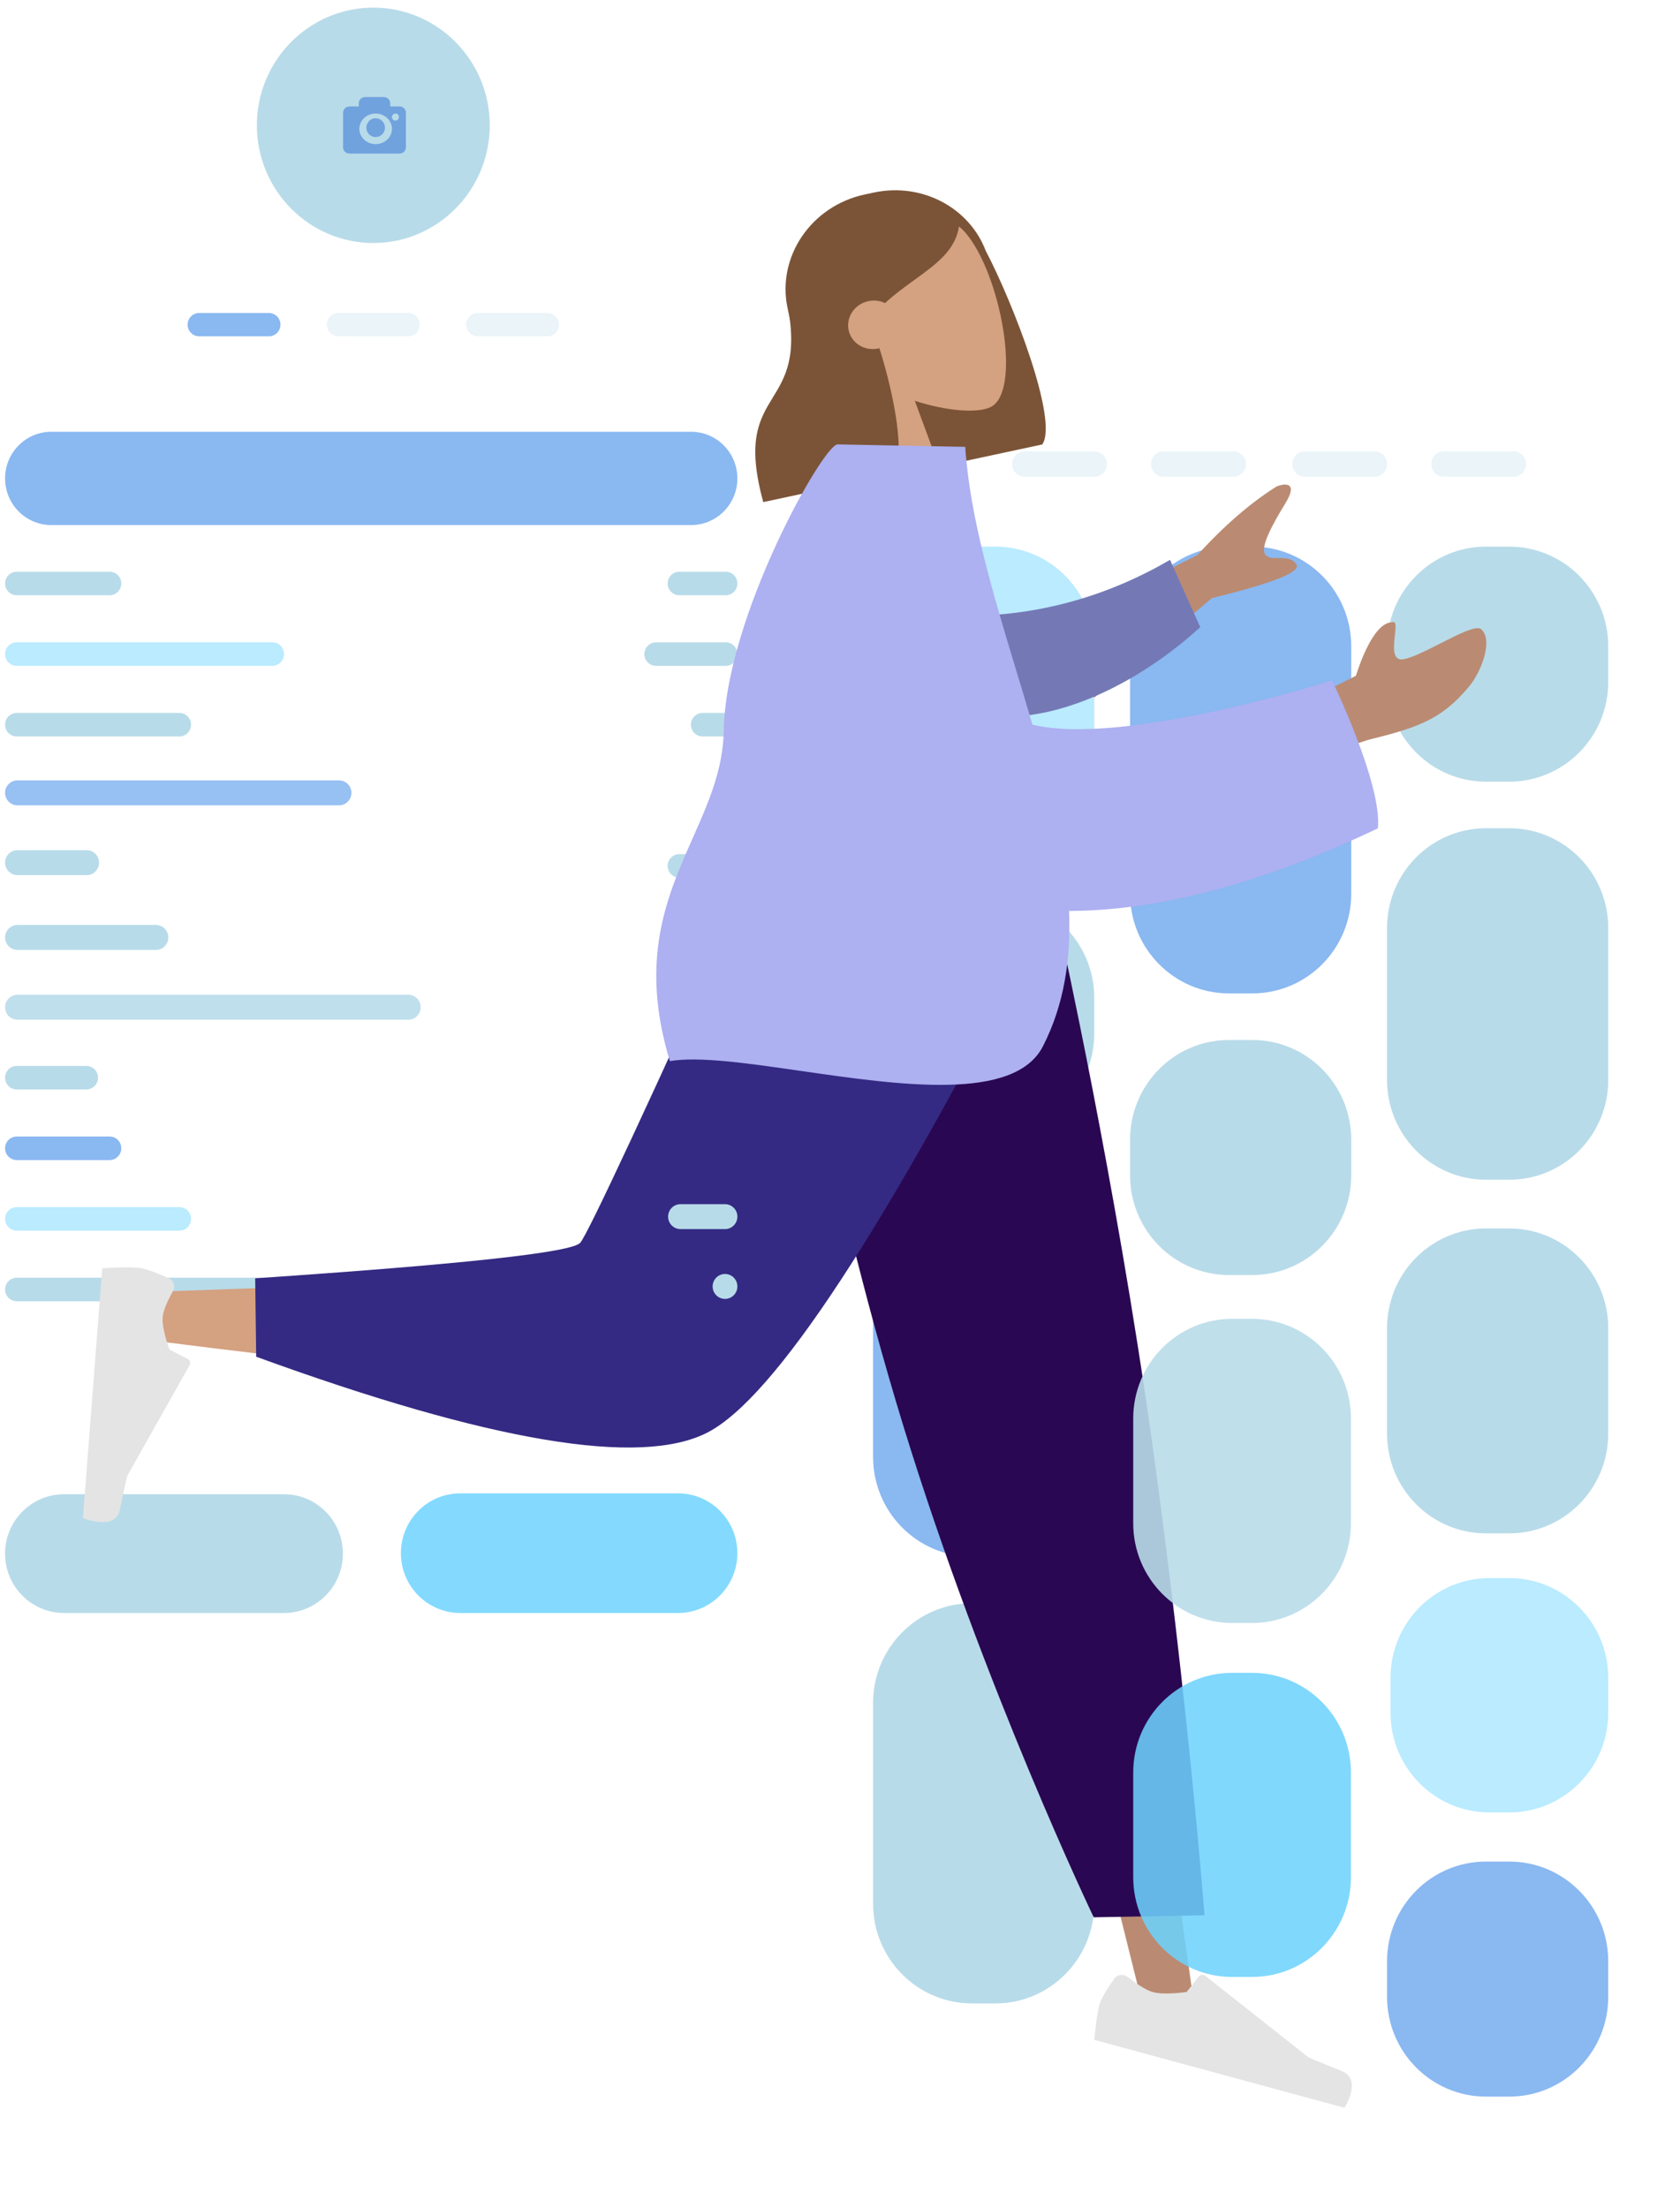 <svg width="188" height="247" viewBox="0 0 188 247" fill="none" xmlns="http://www.w3.org/2000/svg">
<g clip-path="url(#clip0_374_1454)">
<path d="M111.379 61.156H108.776C102.66 61.156 97.702 66.151 97.702 72.312V84.114C97.702 90.275 102.66 95.27 108.776 95.27H111.379C117.495 95.27 122.453 90.275 122.453 84.114V72.312C122.453 66.151 117.495 61.156 111.379 61.156Z" fill="#BAEBFF"/>
<path d="M111.379 179.371H108.776C102.66 179.371 97.702 184.365 97.702 190.527V212.989C97.702 219.151 102.66 224.145 108.776 224.145H111.379C117.495 224.145 122.453 219.151 122.453 212.989V190.527C122.453 184.365 117.495 179.371 111.379 179.371Z" fill="#B8DBE9"/>
<path d="M168.895 137.439H166.292C160.176 137.439 155.218 142.434 155.218 148.595V160.397C155.218 166.559 160.176 171.553 166.292 171.553H168.895C175.011 171.553 179.969 166.559 179.969 160.397V148.595C179.969 142.434 175.011 137.439 168.895 137.439Z" fill="#B8DBE9"/>
<path d="M140.137 61.156H137.534C131.418 61.156 126.46 66.151 126.46 72.312V99.987C126.46 106.148 131.418 111.143 137.534 111.143H140.137C146.253 111.143 151.211 106.148 151.211 99.987V72.312C151.211 66.151 146.253 61.156 140.137 61.156Z" fill="#8AB8F1"/>
<path d="M168.895 92.664H166.292C160.176 92.664 155.218 97.659 155.218 103.82V120.834C155.218 126.995 160.176 131.99 166.292 131.99H168.895C175.011 131.99 179.969 126.995 179.969 120.834V103.82C179.969 97.659 175.011 92.664 168.895 92.664Z" fill="#B8DBE9"/>
<path d="M140.137 116.354H137.534C131.418 116.354 126.46 121.349 126.46 127.51V131.495C126.46 137.656 131.418 142.651 137.534 142.651H140.137C146.253 142.651 151.211 137.656 151.211 131.495V127.51C151.211 121.349 146.253 116.354 140.137 116.354Z" fill="#B8DBE9"/>
<path d="M168.895 61.156H166.292C160.176 61.156 155.218 66.151 155.218 72.312V76.296C155.218 82.458 160.176 87.453 166.292 87.453H168.895C175.011 87.453 179.969 82.458 179.969 76.296V72.312C179.969 66.151 175.011 61.156 168.895 61.156Z" fill="#B8DBE9"/>
<path d="M111.379 132.227H108.776C102.66 132.227 97.702 137.222 97.702 143.383V163.003C97.702 169.164 102.66 174.159 108.776 174.159H111.379C117.495 174.159 122.453 169.164 122.453 163.003V143.383C122.453 137.222 117.495 132.227 111.379 132.227Z" fill="#8AB8F1"/>
<path d="M111.379 100.482H108.776C102.66 100.482 97.702 105.477 97.702 111.638V115.623C97.702 121.784 102.66 126.779 108.776 126.779H111.379C117.495 126.779 122.453 121.784 122.453 115.623V111.638C122.453 105.477 117.495 100.482 111.379 100.482Z" fill="#B8DBE9"/>
<path d="M168.895 208.272H166.292C160.176 208.272 155.218 213.267 155.218 219.428V223.413C155.218 229.574 160.176 234.569 166.292 234.569H168.895C175.011 234.569 179.969 229.574 179.969 223.413V219.428C179.969 213.267 175.011 208.272 168.895 208.272Z" fill="#8AB8F1"/>
<path fill-rule="evenodd" clip-rule="evenodd" d="M97.466 51.917C97.466 51.132 98.098 50.496 98.877 50.496H106.663C107.442 50.496 108.074 51.132 108.074 51.917C108.074 52.702 107.442 53.339 106.663 53.339H98.877C98.098 53.339 97.466 52.702 97.466 51.917Z" fill="#B8DBE9"/>
<path opacity="0.3" fill-rule="evenodd" clip-rule="evenodd" d="M113.26 51.917C113.26 51.132 113.891 50.496 114.67 50.496H122.456C123.235 50.496 123.867 51.132 123.867 51.917C123.867 52.702 123.235 53.339 122.456 53.339H114.67C113.891 53.339 113.26 52.702 113.26 51.917Z" fill="#B8DBE9"/>
<path opacity="0.3" fill-rule="evenodd" clip-rule="evenodd" d="M128.817 51.917C128.817 51.132 129.449 50.496 130.228 50.496H138.014C138.793 50.496 139.425 51.132 139.425 51.917C139.425 52.702 138.793 53.339 138.014 53.339H130.228C129.449 53.339 128.817 52.702 128.817 51.917Z" fill="#B8DBE9"/>
<path opacity="0.3" fill-rule="evenodd" clip-rule="evenodd" d="M144.611 51.917C144.611 51.132 145.243 50.496 146.022 50.496H153.807C154.586 50.496 155.218 51.132 155.218 51.917C155.218 52.702 154.586 53.339 153.807 53.339H146.022C145.243 53.339 144.611 52.702 144.611 51.917Z" fill="#B8DBE9"/>
<path opacity="0.3" fill-rule="evenodd" clip-rule="evenodd" d="M160.168 51.917C160.168 51.132 160.8 50.496 161.579 50.496H169.365C170.144 50.496 170.776 51.132 170.776 51.917C170.776 52.702 170.144 53.339 169.365 53.339H161.579C160.8 53.339 160.168 52.702 160.168 51.917Z" fill="#B8DBE9"/>
<path fill-rule="evenodd" clip-rule="evenodd" d="M28.744 14.02C28.744 6.769 34.579 0.852 41.776 0.852C48.973 0.852 54.808 6.769 54.808 14.02C54.808 21.27 48.973 27.188 41.776 27.188C34.579 27.188 28.744 21.27 28.744 14.02Z" fill="#B8DBE9"/>
<path fill-rule="evenodd" clip-rule="evenodd" d="M40.147 11.562C40.147 11.174 40.462 10.859 40.851 10.859H42.962C43.351 10.859 43.666 11.174 43.666 11.562V11.913H44.721C45.11 11.913 45.425 12.227 45.425 12.615V16.478C45.425 16.866 45.11 17.18 44.721 17.18H39.092C38.702 17.18 38.388 16.866 38.388 16.478V12.615C38.388 12.227 38.702 11.913 39.092 11.913H40.147V11.562ZM43.861 14.415C43.861 13.471 43.043 12.703 42.037 12.703C41.031 12.703 40.212 13.471 40.212 14.415C40.212 15.359 41.031 16.127 42.037 16.127C43.043 16.127 43.861 15.359 43.861 14.415ZM44.252 12.703C44.468 12.703 44.643 12.88 44.643 13.098C44.643 13.316 44.468 13.493 44.252 13.493C44.036 13.493 43.861 13.316 43.861 13.098C43.861 12.88 44.036 12.703 44.252 12.703ZM40.994 14.283C40.994 13.701 41.461 13.23 42.037 13.23C42.613 13.23 43.079 13.701 43.079 14.283C43.079 14.865 42.613 15.337 42.037 15.337C41.461 15.337 40.994 14.865 40.994 14.283Z" fill="#70A2DE"/>
<path fill-rule="evenodd" clip-rule="evenodd" d="M20.995 36.323C20.995 35.602 21.575 35.018 22.291 35.018H30.09C30.806 35.018 31.386 35.602 31.386 36.323C31.386 37.044 30.806 37.627 30.09 37.627H22.291C21.575 37.627 20.995 37.044 20.995 36.323Z" fill="#8AB8F1"/>
<path opacity="0.3" fill-rule="evenodd" clip-rule="evenodd" d="M36.581 36.323C36.581 35.602 37.161 35.018 37.876 35.018H45.676C46.391 35.018 46.971 35.602 46.971 36.323C46.971 37.044 46.391 37.627 45.676 37.627H37.876C37.161 37.627 36.581 37.044 36.581 36.323Z" fill="#B8DBE9"/>
<path opacity="0.3" fill-rule="evenodd" clip-rule="evenodd" d="M52.166 36.323C52.166 35.602 52.747 35.018 53.462 35.018H61.262C61.977 35.018 62.557 35.602 62.557 36.323C62.557 37.044 61.977 37.627 61.262 37.627H53.462C52.747 37.627 52.166 37.044 52.166 36.323Z" fill="#B8DBE9"/>
<path fill-rule="evenodd" clip-rule="evenodd" d="M74.711 65.281C74.711 64.554 75.296 63.965 76.018 63.965H81.209C81.931 63.965 82.516 64.554 82.516 65.281C82.516 66.008 81.931 66.598 81.209 66.598H76.018C75.296 66.598 74.711 66.008 74.711 65.281Z" fill="#B8DBE9"/>
<path fill-rule="evenodd" clip-rule="evenodd" d="M72.109 73.18C72.109 72.453 72.695 71.863 73.416 71.863H81.209C81.931 71.863 82.516 72.453 82.516 73.18C82.516 73.907 81.931 74.496 81.209 74.496H73.416C72.695 74.496 72.109 73.907 72.109 73.18Z" fill="#B8DBE9"/>
<path fill-rule="evenodd" clip-rule="evenodd" d="M77.313 81.079C77.313 80.351 77.898 79.762 78.619 79.762H81.209C81.931 79.762 82.516 80.351 82.516 81.079C82.516 81.805 81.931 82.395 81.209 82.395H78.619C77.898 82.395 77.313 81.805 77.313 81.079Z" fill="#B8DBE9"/>
<path fill-rule="evenodd" clip-rule="evenodd" d="M79.915 88.977C79.915 88.254 80.496 87.661 81.215 87.661C81.933 87.661 82.516 88.254 82.516 88.977C82.516 89.701 81.933 90.293 81.215 90.293C80.496 90.293 79.915 89.701 79.915 88.977Z" fill="#B8DBE9"/>
<path fill-rule="evenodd" clip-rule="evenodd" d="M74.711 96.876C74.711 96.149 75.296 95.56 76.018 95.56H81.209C81.931 95.56 82.516 96.149 82.516 96.876C82.516 97.603 81.931 98.192 81.209 98.192H76.018C75.296 98.192 74.711 97.603 74.711 96.876Z" fill="#B8DBE9"/>
<path fill-rule="evenodd" clip-rule="evenodd" d="M77.313 104.774C77.313 104.048 77.898 103.458 78.619 103.458H81.209C81.931 103.458 82.516 104.048 82.516 104.774C82.516 105.501 81.931 106.091 81.209 106.091H78.619C77.898 106.091 77.313 105.501 77.313 104.774Z" fill="#B8DBE9"/>
<path fill-rule="evenodd" clip-rule="evenodd" d="M79.915 112.673C79.915 111.949 80.496 111.357 81.215 111.357C81.933 111.357 82.516 111.949 82.516 112.673C82.516 113.397 81.933 113.99 81.215 113.99C80.496 113.99 79.915 113.397 79.915 112.673Z" fill="#8AB8F1"/>
<path fill-rule="evenodd" clip-rule="evenodd" d="M0.567 144.268C0.567 143.541 1.152 142.951 1.873 142.951H46.088C46.81 142.951 47.395 143.541 47.395 144.268C47.395 144.995 46.81 145.585 46.088 145.585H1.873C1.152 145.585 0.567 144.995 0.567 144.268Z" fill="#B8DBE9"/>
<path fill-rule="evenodd" clip-rule="evenodd" d="M77.313 120.572C77.313 119.845 77.898 119.255 78.619 119.255H81.209C81.931 119.255 82.516 119.845 82.516 120.572C82.516 121.299 81.931 121.888 81.209 121.888H78.619C77.898 121.888 77.313 121.299 77.313 120.572Z" fill="#8AB8F1"/>
<path fill-rule="evenodd" clip-rule="evenodd" d="M74.711 128.471C74.711 127.744 75.296 127.154 76.018 127.154H81.209C81.931 127.154 82.516 127.744 82.516 128.471C82.516 129.198 81.931 129.788 81.209 129.788H76.018C75.296 129.788 74.711 129.198 74.711 128.471Z" fill="#B8DBE9"/>
<path fill-rule="evenodd" clip-rule="evenodd" d="M0.567 136.369C0.567 135.642 1.152 135.053 1.873 135.053H20.072C20.794 135.053 21.379 135.642 21.379 136.369C21.379 137.096 20.794 137.686 20.072 137.686H1.873C1.152 137.686 0.567 137.096 0.567 136.369Z" fill="#BAEBFF"/>
<path fill-rule="evenodd" clip-rule="evenodd" d="M0.567 128.471C0.567 127.744 1.152 127.154 1.873 127.154H12.268C12.989 127.154 13.574 127.744 13.574 128.471C13.574 129.198 12.989 129.788 12.268 129.788H1.873C1.152 129.788 0.567 129.198 0.567 128.471Z" fill="#8AB8F1"/>
<path fill-rule="evenodd" clip-rule="evenodd" d="M0.567 120.572C0.567 119.845 1.152 119.255 1.873 119.255H9.666C10.388 119.255 10.973 119.845 10.973 120.572C10.973 121.299 10.388 121.888 9.666 121.888H1.873C1.152 121.888 0.567 121.299 0.567 120.572Z" fill="#B8DBE9"/>
<path fill-rule="evenodd" clip-rule="evenodd" d="M0.567 81.079C0.567 80.351 1.152 79.762 1.873 79.762H20.072C20.794 79.762 21.379 80.351 21.379 81.079C21.379 81.805 20.794 82.395 20.072 82.395H1.873C1.152 82.395 0.567 81.805 0.567 81.079Z" fill="#B8DBE9"/>
<path fill-rule="evenodd" clip-rule="evenodd" d="M0.567 73.18C0.567 72.453 1.152 71.863 1.873 71.863H30.479C31.2 71.863 31.785 72.453 31.785 73.18C31.785 73.907 31.2 74.496 30.479 74.496H1.873C1.152 74.496 0.567 73.907 0.567 73.18Z" fill="#BAEBFF"/>
<path fill-rule="evenodd" clip-rule="evenodd" d="M0.567 65.281C0.567 64.554 1.152 63.965 1.873 63.965H12.268C12.989 63.965 13.574 64.554 13.574 65.281C13.574 66.008 12.989 66.598 12.268 66.598H1.873C1.152 66.598 0.567 66.008 0.567 65.281Z" fill="#B8DBE9"/>
<path d="M77.334 48.306H5.748C2.886 48.306 0.567 50.643 0.567 53.526V53.526C0.567 56.408 2.886 58.745 5.748 58.745H77.334C80.196 58.745 82.516 56.408 82.516 53.526C82.516 50.643 80.196 48.306 77.334 48.306Z" fill="#8AB8F1"/>
<path d="M31.776 167.176H7.161C3.519 167.176 0.567 170.15 0.567 173.819C0.567 177.488 3.519 180.463 7.161 180.463H31.776C35.419 180.463 38.371 177.488 38.371 173.819C38.371 170.15 35.419 167.176 31.776 167.176Z" fill="#B8DBE9"/>
<path fill-rule="evenodd" clip-rule="evenodd" d="M96.757 21.762C90.786 23.044 86.922 28.718 88.126 34.437L90.256 44.551C91.378 49.88 96.505 53.367 102.031 52.78C102.038 52.805 102.044 52.829 102.051 52.853L116.633 49.725C118.484 47.073 113.33 33.807 110.309 28.061C108.48 23.243 103.185 20.383 97.763 21.547L96.757 21.762Z" fill="#7B5437"/>
<path fill-rule="evenodd" clip-rule="evenodd" d="M102.372 44.844C106.026 46.024 109.418 46.244 110.843 45.55C114.417 43.811 111.989 30.543 107.98 25.969C103.97 21.394 88.502 22.348 89.913 32.816C90.403 36.449 92.643 39.303 95.51 41.41L95.251 60.847L107.328 58.252L102.372 44.844Z" fill="#D4A181"/>
<path fill-rule="evenodd" clip-rule="evenodd" d="M88.335 33.207C88.616 32.8 88.887 32.407 89.163 32.047L89.068 31.676C89.068 31.676 91.292 23.437 97.114 22.188C102.932 20.939 105.317 23.135 107.344 25.002L107.35 25.006C107.098 27.87 104.861 29.487 102.332 31.315C101.244 32.102 100.101 32.928 99.038 33.91C98.485 33.642 97.832 33.551 97.171 33.692C95.644 34.02 94.655 35.472 94.963 36.934C95.271 38.397 96.759 39.318 98.286 38.99C98.329 38.981 98.37 38.971 98.412 38.96C100.172 44.561 101.325 51.142 99.994 53.048L85.413 56.176C83.528 49.3 84.99 46.91 86.485 44.467C87.892 42.168 89.327 39.823 88.028 33.652C88.132 33.503 88.234 33.354 88.335 33.207L88.335 33.207Z" fill="#7B5437"/>
<path fill-rule="evenodd" clip-rule="evenodd" d="M92.303 97.262L113.531 166.819L127.941 224.663L133.91 226.284L116.515 103.838L92.303 97.262Z" fill="#BA8B72"/>
<path fill-rule="evenodd" clip-rule="evenodd" d="M126.212 221.196C125.74 220.827 125.047 220.883 124.71 221.355C124.095 222.216 123.23 223.522 123.015 224.333C122.674 225.625 122.465 228.224 122.465 228.224C124.022 228.647 150.456 235.82 150.456 235.82C150.456 235.82 152.466 232.645 150.188 231.73C147.91 230.815 146.414 230.17 146.414 230.17L134.882 221.058C134.655 220.879 134.326 220.913 134.153 221.133L132.8 222.859C132.8 222.859 130.366 223.245 129.006 222.876C128.177 222.651 127.004 221.816 126.212 221.196Z" fill="#E4E4E4"/>
<path fill-rule="evenodd" clip-rule="evenodd" d="M122.393 214.508L134.787 214.281C134.787 214.281 132.981 190.449 128.918 161.315C124.855 132.181 118.686 104.436 118.686 104.436L86.186 95.608C86.186 95.608 92.06 130.181 101.105 159.588C110.151 188.996 122.393 214.508 122.393 214.508Z" fill="#2A0752"/>
<path fill-rule="evenodd" clip-rule="evenodd" d="M90.061 96.736C81.055 116.683 67.279 141.551 66.427 142.203C65.859 142.637 49.339 143.416 16.868 144.539L16.817 149.953C53.93 154.702 73.813 155.965 76.466 153.744C80.445 150.412 103.475 121.803 114.347 103.333L90.061 96.736Z" fill="#D4A181"/>
<path fill-rule="evenodd" clip-rule="evenodd" d="M28.557 143.017L28.669 151.791C54.851 161.329 71.692 164.151 79.192 160.259C86.691 156.366 99.037 137.555 116.231 103.827L85.263 95.414C72.615 123.422 65.839 137.963 64.936 139.038C64.032 140.112 51.906 141.439 28.557 143.017Z" fill="#342A83"/>
<path fill-rule="evenodd" clip-rule="evenodd" d="M19.357 144.437C19.64 143.93 19.444 143.274 18.895 143.022C17.894 142.561 16.389 141.927 15.52 141.842C14.134 141.707 11.44 141.895 11.44 141.895C11.319 143.449 9.276 169.844 9.276 169.844C9.276 169.844 12.916 171.296 13.395 168.977C13.873 166.659 14.233 165.13 14.233 165.13L21.227 152.722C21.364 152.479 21.264 152.168 21.006 152.036L18.976 150.997C18.976 150.997 18.096 148.722 18.201 147.363C18.265 146.537 18.883 145.288 19.357 144.437Z" fill="#E4E4E4"/>
<path fill-rule="evenodd" clip-rule="evenodd" d="M133.982 62.111L115.967 71.137L122.459 78.044L135.62 66.913C142.488 65.239 145.636 63.979 145.065 63.132C144.584 62.418 143.789 62.428 143.058 62.436C142.488 62.443 141.956 62.449 141.639 62.112C140.917 61.344 142.359 58.733 143.839 56.312C145.318 53.89 143.774 54.074 142.888 54.409C139.975 56.223 137.006 58.79 133.982 62.111ZM151.739 75.603L143.826 79.58L144.154 87.129C144.154 87.129 149.292 83.714 153.683 82.63C159.283 81.249 161.557 80.156 164.333 76.884C165.819 75.134 167.113 71.582 165.743 70.391C165.218 69.934 163.218 70.951 161.178 71.989C159.623 72.78 158.044 73.583 157.076 73.754C155.774 73.986 155.951 72.377 156.093 71.092C156.194 70.169 156.278 69.413 155.783 69.623C153.485 69.616 151.739 75.603 151.739 75.603Z" fill="#BA8B72"/>
<path fill-rule="evenodd" clip-rule="evenodd" d="M107.321 68.921C113.58 68.978 121.944 67.873 130.934 62.634L134.313 70.166C128.079 75.883 119.368 80.511 111.82 80.163C105.872 79.889 102.939 72.94 107.321 68.921Z" fill="#7479B6"/>
<mask id="mask0_374_1454" style="mask-type:alpha" maskUnits="userSpaceOnUse" x="105" y="62" width="30" height="19">
<path fill-rule="evenodd" clip-rule="evenodd" d="M107.321 68.921C113.58 68.978 121.945 67.874 130.934 62.635L134.313 70.167C128.08 75.883 119.369 80.511 111.821 80.162C105.872 79.888 102.939 72.939 107.321 68.921Z" fill="white"/>
</mask>
<g mask="url(#mask0_374_1454)">
</g>
<path fill-rule="evenodd" clip-rule="evenodd" d="M89.611 119.815C83.67 118.957 78.212 118.169 74.961 118.718C71.502 107.338 74.634 100.276 77.524 93.757C79.266 89.827 80.921 86.095 80.993 81.734C81.202 69.034 92.158 49.69 93.725 49.72L94.174 49.728L106.592 49.967L108.013 49.995C108.529 57.867 111.122 66.428 113.731 75.045C114.341 77.058 114.951 79.073 115.536 81.083C125.885 83.54 149.066 76.127 149.066 76.127C149.066 76.127 154.706 87.771 154.19 92.674C140.663 99.129 129.113 101.901 119.633 101.916C119.85 107.306 119.085 112.417 116.712 117.055C113.533 123.269 100.728 121.42 89.611 119.815Z" fill="#ADB0F1"/>
<mask id="mask1_374_1454" style="mask-type:alpha" maskUnits="userSpaceOnUse" x="73" y="49" width="82" height="73">
<path fill-rule="evenodd" clip-rule="evenodd" d="M89.611 119.813C83.671 118.955 78.212 118.166 74.961 118.715C71.502 107.336 74.633 100.274 77.524 93.755C79.266 89.826 80.92 86.094 80.992 81.733C81.201 69.033 92.156 49.69 93.723 49.721L94.173 49.729L106.59 49.969L108.012 49.996C108.528 57.867 111.121 66.429 113.731 75.046C114.341 77.058 114.951 79.073 115.536 81.084C125.885 83.541 149.067 76.129 149.067 76.129C149.067 76.129 154.708 87.773 154.191 92.675C140.664 99.129 129.115 101.901 119.634 101.916C119.851 107.306 119.086 112.416 116.714 117.054C113.534 123.267 100.729 121.418 89.611 119.813Z" fill="white"/>
</mask>
<g mask="url(#mask1_374_1454)">
</g>
<path opacity="0.906" d="M140.102 147.553H137.887C131.771 147.553 126.813 152.548 126.813 158.709V170.423C126.813 176.584 131.771 181.579 137.887 181.579H140.102C146.218 181.579 151.176 176.584 151.176 170.423V158.709C151.176 152.548 146.218 147.553 140.102 147.553Z" fill="#B8DBE9"/>
<path opacity="0.866" d="M140.102 187.157H137.887C131.771 187.157 126.813 192.151 126.813 198.313V210.026C126.813 216.188 131.771 221.182 137.887 221.182H140.102C146.218 221.182 151.176 216.188 151.176 210.026V198.313C151.176 192.151 146.218 187.157 140.102 187.157Z" fill="#6DD2FC"/>
<path d="M168.895 176.558H166.68C160.564 176.558 155.606 181.553 155.606 187.714V191.619C155.606 197.78 160.564 202.775 166.68 202.775H168.895C175.011 202.775 179.969 197.78 179.969 191.619V187.714C179.969 181.553 175.011 176.558 168.895 176.558Z" fill="#BAEBFF"/>
<path fill-rule="evenodd" clip-rule="evenodd" d="M79.747 143.927C79.747 143.157 80.367 142.533 81.132 142.533C81.896 142.533 82.516 143.157 82.516 143.927C82.516 144.698 81.896 145.322 81.132 145.322C80.367 145.322 79.747 144.698 79.747 143.927Z" fill="#B8DBE9"/>
<path fill-rule="evenodd" clip-rule="evenodd" d="M74.764 136.118C74.764 135.347 75.383 134.723 76.148 134.723H81.132C81.896 134.723 82.516 135.347 82.516 136.118C82.516 136.888 81.896 137.512 81.132 137.512H76.148C75.383 137.512 74.764 136.888 74.764 136.118Z" fill="#B8DBE9"/>
<path opacity="0.89" fill-rule="evenodd" clip-rule="evenodd" d="M0.567 112.69C0.567 111.92 1.186 111.296 1.951 111.296H45.694C46.459 111.296 47.078 111.92 47.078 112.69C47.078 113.461 46.459 114.085 45.694 114.085H1.951C1.186 114.085 0.567 113.461 0.567 112.69Z" fill="#B8DBE9"/>
<path fill-rule="evenodd" clip-rule="evenodd" d="M0.567 104.881C0.567 104.111 1.186 103.486 1.951 103.486H17.455C18.219 103.486 18.839 104.111 18.839 104.881C18.839 105.651 18.219 106.275 17.455 106.275H1.951C1.186 106.275 0.567 105.651 0.567 104.881Z" fill="#B8DBE9"/>
<path fill-rule="evenodd" clip-rule="evenodd" d="M0.567 96.514C0.567 95.744 1.186 95.12 1.951 95.12H9.703C10.467 95.12 11.087 95.744 11.087 96.514C11.087 97.284 10.467 97.909 9.703 97.909H1.951C1.186 97.909 0.567 97.284 0.567 96.514Z" fill="#B8DBE9"/>
<path opacity="0.89" fill-rule="evenodd" clip-rule="evenodd" d="M0.567 88.705C0.567 87.935 1.186 87.311 1.951 87.311H37.942C38.707 87.311 39.326 87.935 39.326 88.705C39.326 89.475 38.707 90.1 37.942 90.1H1.951C1.186 90.1 0.567 89.475 0.567 88.705Z" fill="#8AB8F1"/>
<path opacity="0.908" d="M75.871 167.076H51.508C47.838 167.076 44.864 170.073 44.864 173.769C44.864 177.466 47.838 180.463 51.508 180.463H75.871C79.541 180.463 82.516 177.466 82.516 173.769C82.516 170.073 79.541 167.076 75.871 167.076Z" fill="#77D6FE"/>
</g>
<defs>
<clipPath id="clip0_374_1454">
<rect width="188" height="247" fill="white"/>
</clipPath>
</defs>
</svg>
